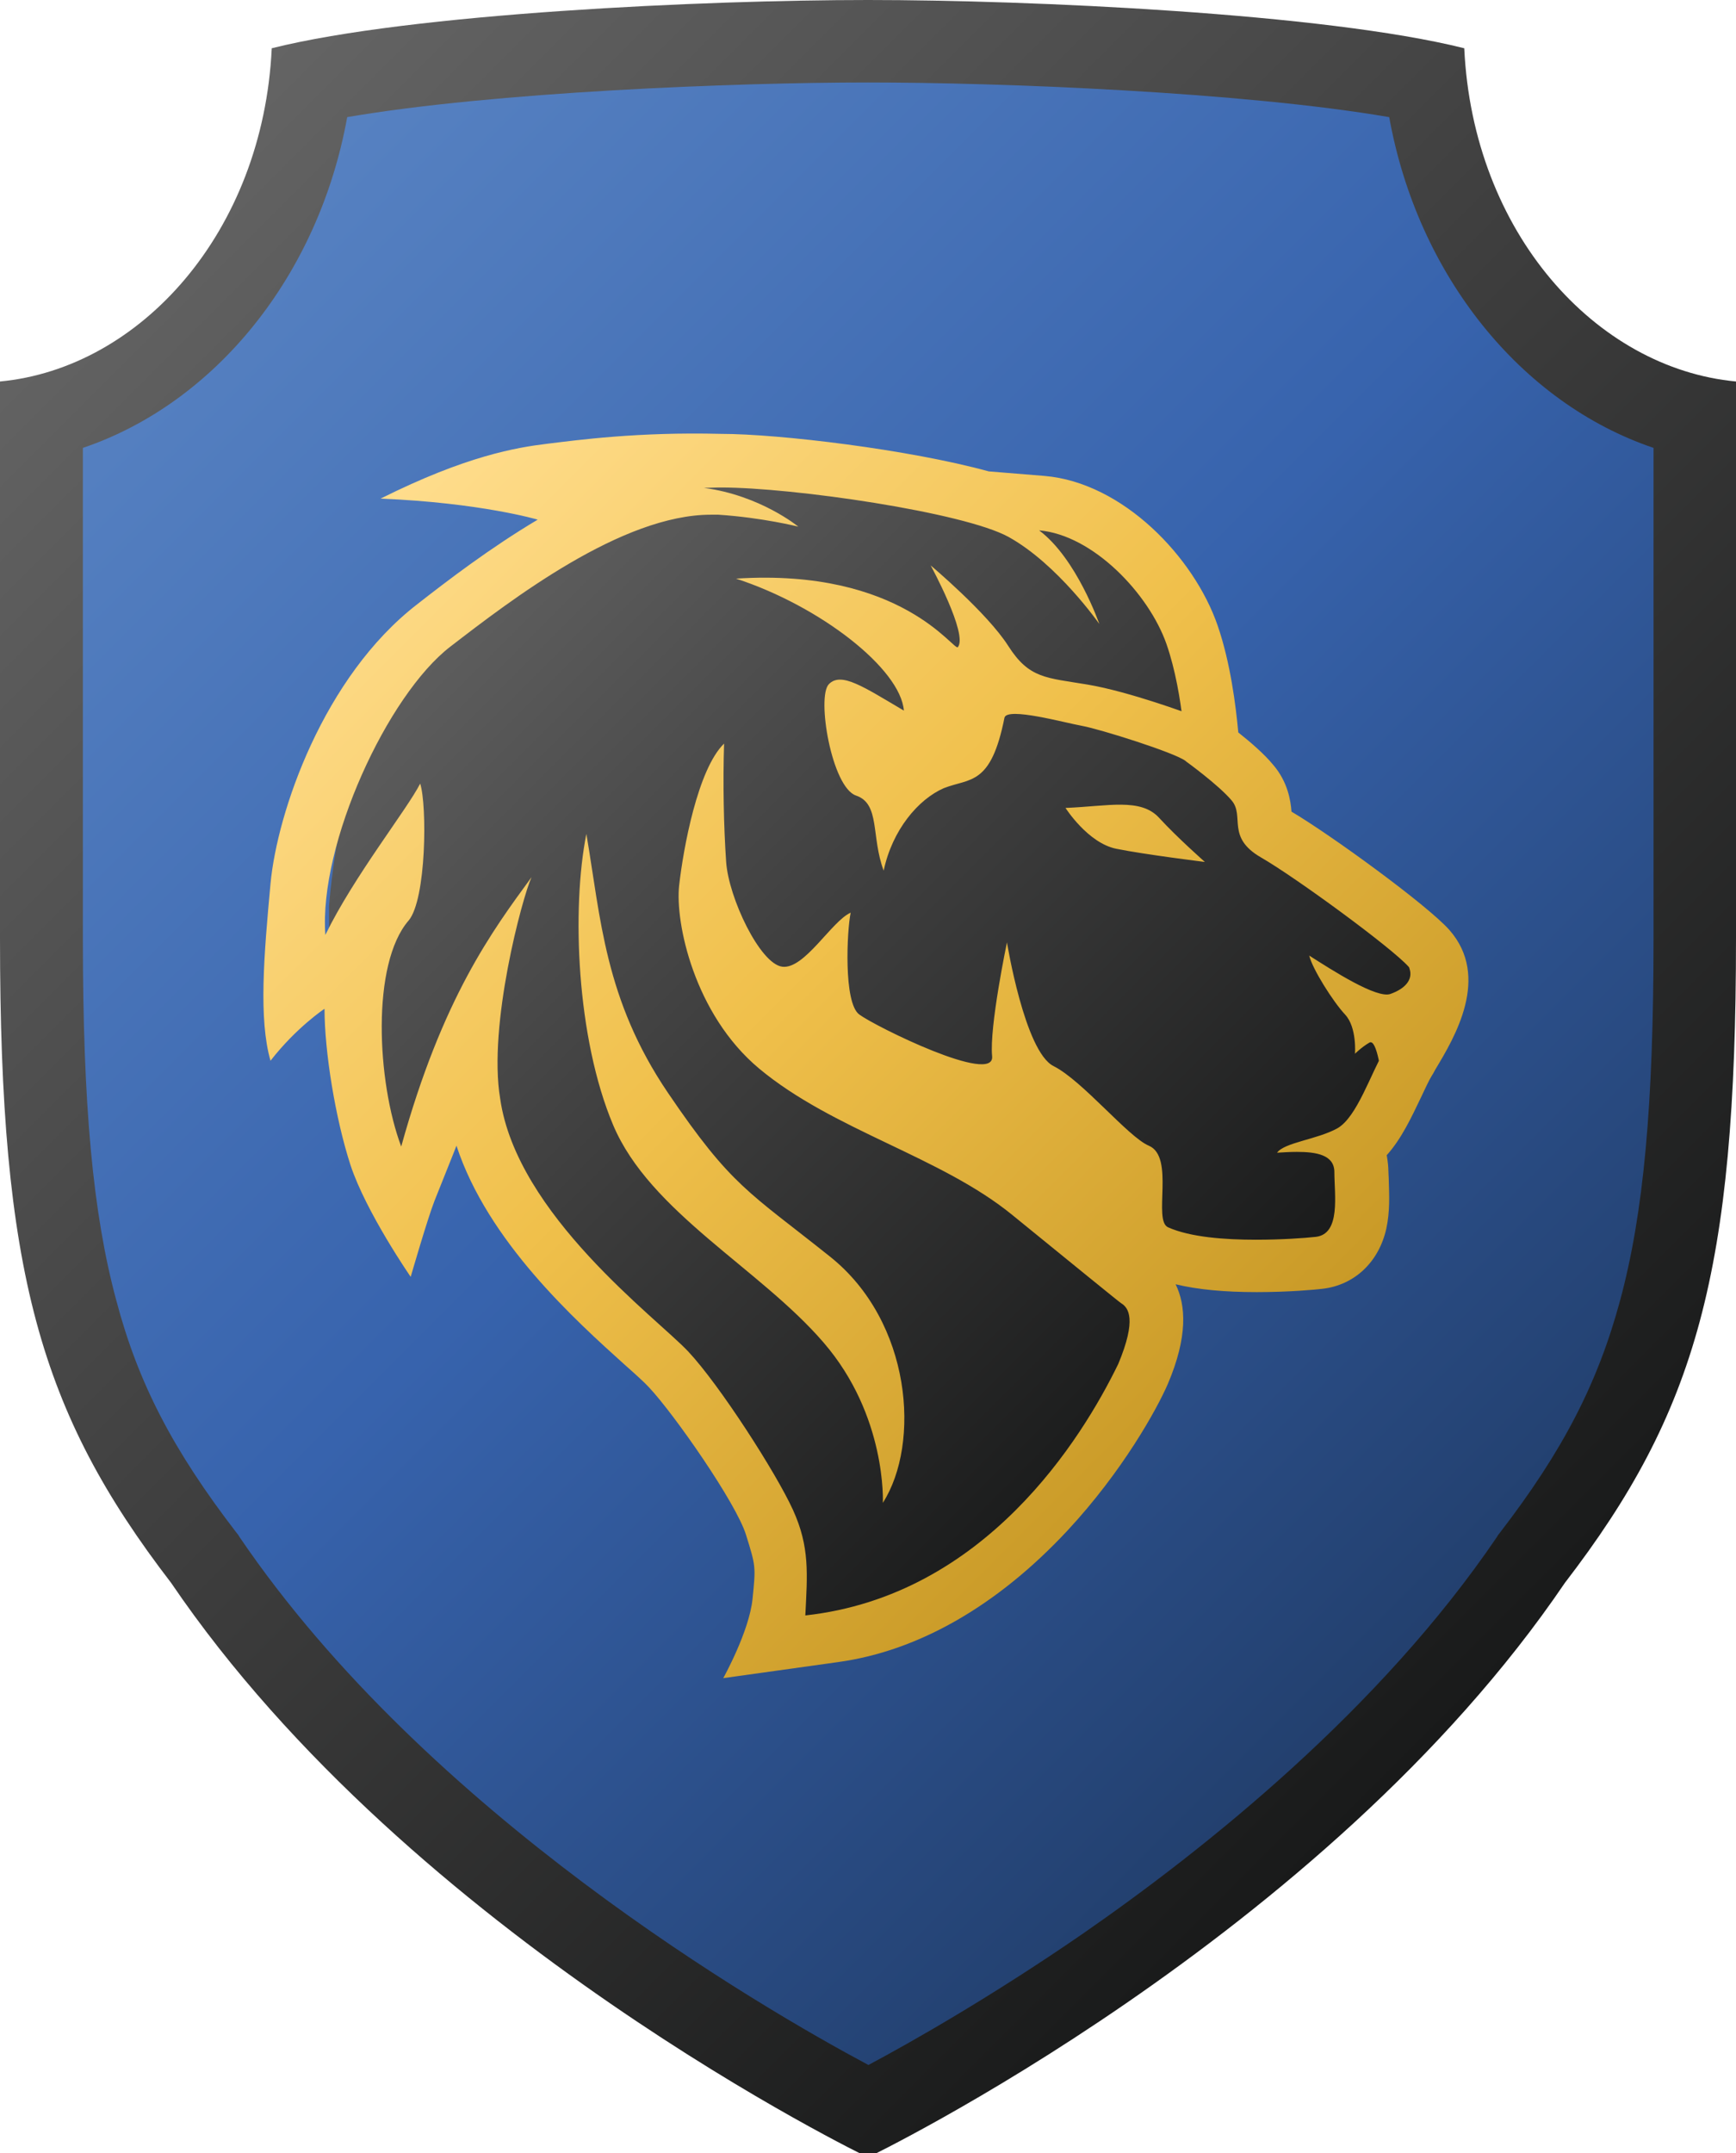 <?xml version="1.0" encoding="utf-8"?>
<!-- Generator: Adobe Illustrator 22.1.0, SVG Export Plug-In . SVG Version: 6.00 Build 0)  -->
<svg version="1.1" id="Humans" xmlns="http://www.w3.org/2000/svg" xmlns:xlink="http://www.w3.org/1999/xlink" x="0px" y="0px"
	 viewBox="0 0 421 522.1" style="enable-background:new 0 0 421 522.1;" xml:space="preserve">
<style type="text/css">
	.st0{fill:url(#SVGID_1_);}
	.st1{fill:url(#SVGID_2_);}
	.st2{fill:url(#SVGID_3_);}
	.st3{fill:url(#SVGID_4_);}
</style>
<linearGradient id="SVGID_1_" gradientUnits="userSpaceOnUse" x1="48.973" y1="54.401" x2="372.001" y2="377.43">
	<stop  offset="2.664299e-03" style="stop-color:#5782C2"/>
	<stop  offset="0.507" style="stop-color:#3763AD"/>
	<stop  offset="1" style="stop-color:#223F6D"/>
</linearGradient>
<path class="st0" d="M210.5,13.9c33.2,0,93.1,2.4,129.6,8.6c7.1,39.3,32.7,71,65.7,82.2v122c0,41.4-2.5,68.3-8.3,89.9
	c-5.5,20.6-14.2,37.3-30,57.8l-0.4,0.5l-0.3,0.5c-29,42.8-72.2,77.3-103.2,98.7c-22.6,15.6-42.3,26.7-53.2,32.5
	c-27.1-14.5-109.6-62.4-156.4-131.3l-0.3-0.5l-0.4-0.5c-15.8-20.5-24.5-37.3-30-57.8c-5.8-21.7-8.3-48.6-8.3-89.9v-122
	c33.1-11.2,58.6-42.9,65.7-82.2C117.4,16.3,177.3,13.9,210.5,13.9"/>
<linearGradient id="SVGID_2_" gradientUnits="userSpaceOnUse" x1="37.189" y1="40.42" x2="383.811" y2="387.042">
	<stop  offset="0" style="stop-color:#646464"/>
	<stop  offset="0.507" style="stop-color:#3D3D3D"/>
	<stop  offset="1" style="stop-color:#191A1A"/>
</linearGradient>
<path class="st1" d="M210.5,20c32.4,0,90.8,2.3,126.4,8.4c6.9,38.3,31.9,69.3,64.1,80.2v119c0,40.3-2.4,66.6-8.1,87.7
	c-5.4,20-13.8,36.4-29.2,56.4l-0.4,0.5l-0.3,0.5c-28.3,41.7-70.4,75.4-100.6,96.3c-22.1,15.2-41.3,26.1-51.8,31.7
	c-26.4-14.1-106.9-60.9-152.5-128l-0.3-0.5l-0.4-0.5c-15.4-20-23.9-36.3-29.2-56.4c-5.7-21.1-8.1-47.4-8.1-87.7v-119
	c32.2-10.9,57.2-41.9,64.1-80.2C119.7,22.3,178.1,20,210.5,20 M210.5,0C171.2,0,99.9,3.2,65.9,11.7C63.8,56.3,34,89.3,0,92.5
	c0,0,0,99.9,0,135c0,80.8,9.6,114.8,41.5,156.3c58.5,86.1,169,139.3,169,139.3s110.6-53.2,169-139.3c31.9-41.5,41.5-75.5,41.5-156.3
	c0-35.1,0-135,0-135c-34-3.2-63.8-36.1-65.9-80.8C321.1,3.2,249.8,0,210.5,0L210.5,0z"/>
<g>
	<g>
		<linearGradient id="SVGID_3_" gradientUnits="userSpaceOnUse" x1="97.079" y1="131.389" x2="297.668" y2="331.977">
			<stop  offset="0" style="stop-color:#646464"/>
			<stop  offset="0.507" style="stop-color:#3D3D3D"/>
			<stop  offset="1" style="stop-color:#191A1A"/>
		</linearGradient>
		<path class="st2" d="M191.8,389.3l0.8-9l-6-11.1c-6.9-12.6-17.8-29.9-24.4-37c-1.2-1.3-3.5-3.4-6.2-5.8
			c-13.1-11.8-37.5-33.8-41.1-59c-0.9-5.5-0.9-12.1-0.2-18.9c-3.8,8.4-7.6,18.5-11.1,31.3l-5.3,19.1l-7-18.6
			c-4.9-13.1-7.2-35-2.7-50.2l-8.8,6v-16.5c0.4-5.2,4.5-51.7,25.6-68c11-8.5,28.9-22.4,47.2-29.3l-40.8-5.4l58.6-5.1
			c1.3-0.1,2.9-0.2,4.7-0.2c13.9,0,45.8,3.9,63.7,9.3l14.1,1.2c16.2,1.3,31.5,17.6,36.4,32c3.4,9.8,4.5,21.5,4.9,27.1
			c2.8,2.2,7.3,5.7,9.8,8.7c2.6,3.1,2.8,6.4,2.9,8.6c0.1,2.2,0.2,2.5,2.4,3.7c8.2,4.7,32.5,22.2,37.4,27.8
			c6.9,7.8,0.3,18.8-4.1,26.2l-0.8,1.4c-0.9,1.6-1.9,3.7-3,6c-2.7,5.8-5.4,11.7-9.9,14.8c1.2,1.9,1.5,4.1,1.5,5.7
			c0,0.8,0,1.8,0.1,2.7c0.2,5.4,0.8,18.1-10.3,19.4c-3.4,0.4-9.2,0.8-15.2,0.8c-10.4,0-18.5-1.2-23.9-3.5c-4.8-2.1-14-5.9-22.1-9.2
			c4.4,5,14.7,14.7,16.7,16.2c8.9,5.7,3.5,18.5,1.7,22.7c-5.1,11.9-32.6,57.7-74.7,63.6l-13.9,1.9L191.8,389.3z"/>
		<linearGradient id="SVGID_4_" gradientUnits="userSpaceOnUse" x1="86.422" y1="126.832" x2="299.136" y2="339.547">
			<stop  offset="0" style="stop-color:#FFDD8D"/>
			<stop  offset="0.507" style="stop-color:#F0C04B"/>
			<stop  offset="1" style="stop-color:#C99A27"/>
		</linearGradient>
		<path class="st3" d="M174.8,118.2c17.5,0,58.9,6,69.8,12c11.9,6.6,22,21.1,22,21.1s-5.5-15.9-14.6-22.7
			c13,1.1,26.6,15.3,30.9,27.6c4.3,12.4,4.7,28.4,4.7,28.4s7.9,5.7,11.1,9.5c3.2,3.8-1.4,8.9,7.1,13.8c8.5,4.9,31.7,21.9,35.8,26.5
			c4.1,4.6-2.2,14-5.7,20c-3.5,5.9-6.8,16.5-11.6,19.2c-4.9,2.7-12.8,3.4-14.6,5.9c1.5-0.1,3.2-0.2,4.8-0.2c4.7,0,9.1,0.7,9.1,4.9
			c0,5.5,1.6,15-4.5,15.7c-2.7,0.3-8.3,0.7-14.5,0.7c-7.5,0-15.9-0.6-21.3-3c-3.8-1.6,1.7-17.1-4.7-19.8c-5-2.1-16.1-15.8-23.1-19.3
			c-7-3.5-11.3-30-11.3-30s-4.3,20.5-3.6,27.6c0.7,7.1-28.3-7.2-32.2-10.1c-3.9-2.8-3-20.5-2.1-24.7c-4.6,2-11.2,13.8-16.6,13.1
			c-5.4-0.7-13-16.7-13.6-25.4s-0.8-19.3-0.5-28.7c-6.4,6.2-9.9,25.5-10.9,34.4c-1,8.9,3.6,31.2,19.4,44.4c18,15,44,21.3,61.4,35.5
			c15,12.2,25.9,21.1,26.4,21.4c1.8,1.1,3.8,3.9-0.7,14.7c-8.8,18.1-32.3,56.2-75.9,61c0.5-10.1,1.1-16.6-3-25.6
			s-17.8-30.3-25.4-38.4c-7.6-8.1-41.6-33.2-45.6-61.3c-3-17.8,5.4-48.9,7.6-53.7c-9.5,13-21.6,29.2-31.6,65.3
			c-5.9-15.7-7.3-44.3,1.8-54.8c4.3-5.1,4.5-27.9,2.8-33.2c-3.2,6.3-16.1,22.5-23,36.7c-1.6-22.1,15.1-58.2,30.3-69.9
			c14.8-11.4,41.6-32,63.2-32c0.6,0,1.2,0,1.8,0c10.7,0.7,19.4,2.9,19.4,2.9s-9.2-7.6-22.9-9.4C171.8,118.3,173.2,118.2,174.8,118.2
			 M174.8,105.2c-20.2-0.5-34.7,1.5-42.1,2.4c-7.4,0.9-19.6,2.9-40.4,13.3c24.3,1,38.1,5.1,38.1,5.1c-11.6,6.9-21.9,14.8-29.2,20.5
			c-22.8,17.6-34,50.5-35.6,67.8s-2.9,32.8,0,42.9c6.3-8.1,13.1-12.6,13.1-12.6c0,10.3,2.6,26.5,6.3,37.9
			c3.8,11.5,14.6,27.1,14.6,27.1s4.1-14.2,5.8-18.5s4.9-12.2,5.3-13.3c7.6,23.2,28.8,42.3,40.9,53.2c2.5,2.2,4.8,4.3,5.8,5.4
			c6.1,6.5,21.1,28,23.5,35.7s2.4,7.7,1.6,15.6c-0.8,7.9-7.1,19.2-7.1,19.2l27.9-3.9c19.5-2.7,38.6-13.7,55.5-31.8
			c13.5-14.5,21.8-29.6,24.4-35.6c4.9-11.5,4.4-19.1,1.9-24.2c5.4,1.3,11.9,1.9,19.7,1.9c7.9,0,14.2-0.6,15.9-0.8
			c7.8-0.9,13.7-6.5,15.5-14.6c0.9-4.1,0.7-8.2,0.6-11.5c0-0.9-0.1-1.8-0.1-2.5c0-0.7-0.1-2.1-0.4-3.8c3.6-4,6-9.2,8.3-14
			c1-2.1,1.9-4.1,2.7-5.4c0.3-0.4,0.5-0.9,0.8-1.4c4.7-7.8,13.4-22.4,3.4-33.8c-5.3-6-28.8-23.1-38.3-28.7
			c-0.2-2.7-0.9-7.2-4.4-11.3c-2.2-2.7-5.6-5.6-8.5-7.9c-0.6-6.5-1.9-16.9-5-25.9c-5.7-16.6-23-34.7-42-36.3l-13.5-1.1
			C220.5,109,189,105.2,174.8,105.2C174.8,105.2,195,105.7,174.8,105.2z M326.2,246c2.9,3.1,2.4,9.5,2.4,9.5s1.6-1.6,3.5-2.7
			c1.9-1.1,3,8.8,3,8.8s9.2-12.3,11.8-17.9c2.6-5.7-0.9-15.2-0.9-15.2s-5.2,3.5-4.2,6.3s-1.2,5-4.6,6.2c-3.3,1.2-13.9-5.6-19.7-9.3
			C318.3,235,323.3,242.9,326.2,246z M270.7,205.8c6.9,1.4,21.5,3.2,21.5,3.2s-6.7-5.9-11.1-10.7c-4.5-4.9-12.4-2.8-22.7-2.4
			C258.4,195.9,263.8,204.4,270.7,205.8z M201.3,304.7c-19.8-15.8-23.9-17-39.3-39.7s-16.3-42.4-19.8-62.8
			c-3.6,18.1-2.4,49.5,6.5,70.6c8.9,21.1,35.6,34.8,51,52.7c15.4,17.8,14.4,38.9,14.4,38.9C223.3,350,221.1,320.5,201.3,304.7z
			 M243.6,174c0.7-2.6,14.4,1.2,18.8,2s22.5,6.5,25.1,8.5c2.6,2,5.6-3.5,5.6-3.5l-4.5-7.8c0,0-14.7-5.5-24.8-7.2s-14.2-1.4-19.3-9.4
			c-5.1-8-18.8-19.5-18.8-19.5s9.1,16.7,6.6,19.8c-0.9,1.2-13.5-19.2-53.8-16.6c20.5,6.7,39.9,21.9,40.7,32
			c-9.7-5.7-15.2-9.5-18.2-6.4c-3,3.1,0.7,25,6.6,27c5.9,2,3.6,9.9,6.7,18.2c2.1-9.9,8.4-17.3,14.6-20
			C235.3,188.6,240.3,190.6,243.6,174z"/>
	</g>
</g>
</svg>
